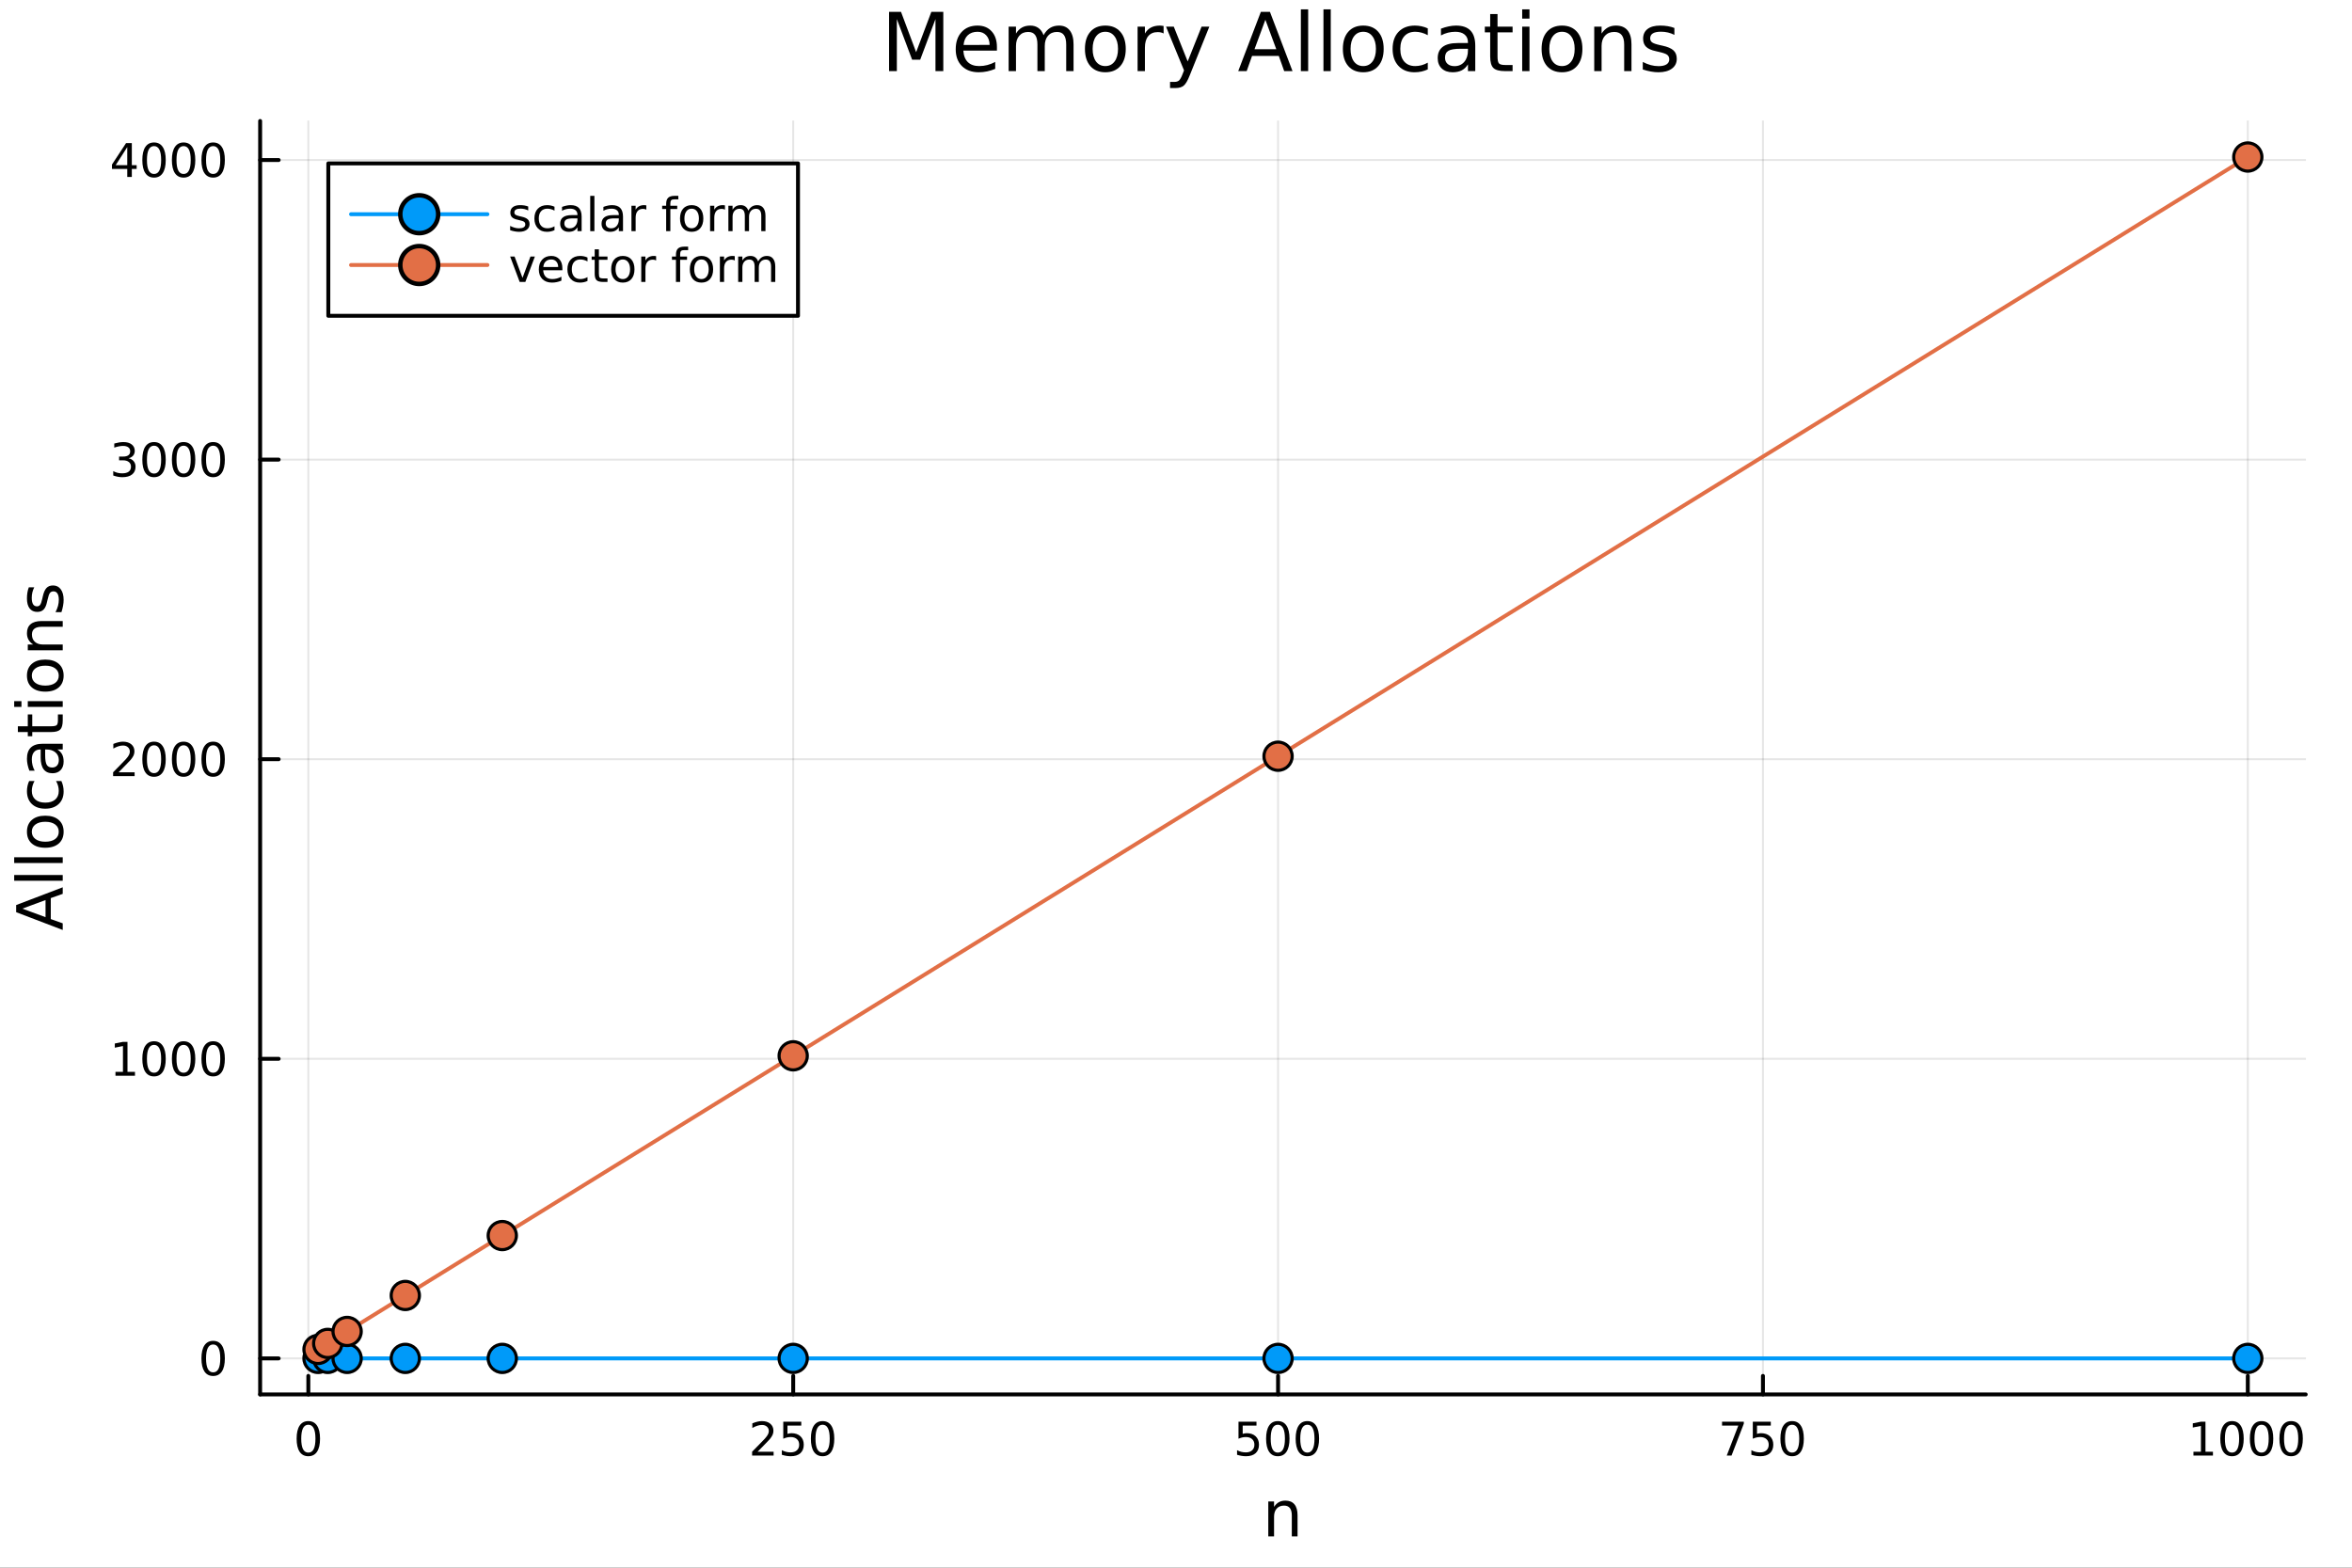 <?xml version="1.0" encoding="utf-8"?>
<svg xmlns="http://www.w3.org/2000/svg" xmlns:xlink="http://www.w3.org/1999/xlink" width="600" height="400" viewBox="0 0 2400 1600">
<rect x="0" y="0" width="2400" height="1600" fill="#333333" stroke="none"/>
<defs>
  <clipPath id="clip900">
    <rect x="0" y="0" width="2400" height="1600"/>
  </clipPath>
</defs>
<path clip-path="url(#clip900)" d="M0 1600 L2400 1600 L2400 0 L0 0  Z" fill="#ffffff" fill-rule="evenodd" fill-opacity="1"/>
<defs>
  <clipPath id="clip901">
    <rect x="480" y="0" width="1681" height="1600"/>
  </clipPath>
</defs>
<path clip-path="url(#clip900)" d="M265.445 1423.18 L2352.76 1423.18 L2352.76 123.472 L265.445 123.472  Z" fill="#ffffff" fill-rule="evenodd" fill-opacity="1"/>
<defs>
  <clipPath id="clip902">
    <rect x="265" y="123" width="2088" height="1301"/>
  </clipPath>
</defs>
<polyline clip-path="url(#clip902)" style="stroke:#000000; stroke-linecap:round; stroke-linejoin:round; stroke-width:2; stroke-opacity:0.1; fill:none" points="314.624,1423.18 314.624,123.472 "/>
<polyline clip-path="url(#clip902)" style="stroke:#000000; stroke-linecap:round; stroke-linejoin:round; stroke-width:2; stroke-opacity:0.1; fill:none" points="809.388,1423.18 809.388,123.472 "/>
<polyline clip-path="url(#clip902)" style="stroke:#000000; stroke-linecap:round; stroke-linejoin:round; stroke-width:2; stroke-opacity:0.1; fill:none" points="1304.15,1423.18 1304.15,123.472 "/>
<polyline clip-path="url(#clip902)" style="stroke:#000000; stroke-linecap:round; stroke-linejoin:round; stroke-width:2; stroke-opacity:0.1; fill:none" points="1798.92,1423.18 1798.92,123.472 "/>
<polyline clip-path="url(#clip902)" style="stroke:#000000; stroke-linecap:round; stroke-linejoin:round; stroke-width:2; stroke-opacity:0.1; fill:none" points="2293.68,1423.18 2293.68,123.472 "/>
<polyline clip-path="url(#clip900)" style="stroke:#000000; stroke-linecap:round; stroke-linejoin:round; stroke-width:4; stroke-opacity:1; fill:none" points="265.445,1423.18 2352.76,1423.18 "/>
<polyline clip-path="url(#clip900)" style="stroke:#000000; stroke-linecap:round; stroke-linejoin:round; stroke-width:4; stroke-opacity:1; fill:none" points="314.624,1423.18 314.624,1404.28 "/>
<polyline clip-path="url(#clip900)" style="stroke:#000000; stroke-linecap:round; stroke-linejoin:round; stroke-width:4; stroke-opacity:1; fill:none" points="809.388,1423.18 809.388,1404.28 "/>
<polyline clip-path="url(#clip900)" style="stroke:#000000; stroke-linecap:round; stroke-linejoin:round; stroke-width:4; stroke-opacity:1; fill:none" points="1304.15,1423.18 1304.15,1404.28 "/>
<polyline clip-path="url(#clip900)" style="stroke:#000000; stroke-linecap:round; stroke-linejoin:round; stroke-width:4; stroke-opacity:1; fill:none" points="1798.92,1423.18 1798.92,1404.28 "/>
<polyline clip-path="url(#clip900)" style="stroke:#000000; stroke-linecap:round; stroke-linejoin:round; stroke-width:4; stroke-opacity:1; fill:none" points="2293.68,1423.18 2293.68,1404.28 "/>
<path clip-path="url(#clip900)" d="M314.624 1454.1 Q311.013 1454.1 309.185 1457.66 Q307.379 1461.2 307.379 1468.33 Q307.379 1475.44 309.185 1479.01 Q311.013 1482.55 314.624 1482.55 Q318.259 1482.55 320.064 1479.01 Q321.893 1475.44 321.893 1468.33 Q321.893 1461.2 320.064 1457.66 Q318.259 1454.1 314.624 1454.1 M314.624 1450.39 Q320.434 1450.39 323.49 1455 Q326.569 1459.58 326.569 1468.33 Q326.569 1477.06 323.49 1481.67 Q320.434 1486.25 314.624 1486.25 Q308.814 1486.25 305.735 1481.67 Q302.68 1477.06 302.68 1468.33 Q302.68 1459.58 305.735 1455 Q308.814 1450.39 314.624 1450.39 Z" fill="#000000" fill-rule="nonzero" fill-opacity="1" /><path clip-path="url(#clip900)" d="M773.081 1481.64 L789.4 1481.64 L789.4 1485.58 L767.456 1485.58 L767.456 1481.64 Q770.118 1478.89 774.701 1474.26 Q779.308 1469.61 780.488 1468.27 Q782.734 1465.74 783.613 1464.01 Q784.516 1462.25 784.516 1460.56 Q784.516 1457.8 782.571 1456.07 Q780.65 1454.33 777.548 1454.33 Q775.349 1454.33 772.896 1455.09 Q770.465 1455.86 767.687 1457.41 L767.687 1452.69 Q770.511 1451.55 772.965 1450.97 Q775.419 1450.39 777.456 1450.39 Q782.826 1450.39 786.021 1453.08 Q789.215 1455.77 789.215 1460.26 Q789.215 1462.39 788.405 1464.31 Q787.618 1466.2 785.511 1468.8 Q784.933 1469.47 781.831 1472.69 Q778.729 1475.88 773.081 1481.64 Z" fill="#000000" fill-rule="nonzero" fill-opacity="1" /><path clip-path="url(#clip900)" d="M799.261 1451.02 L817.618 1451.02 L817.618 1454.96 L803.544 1454.96 L803.544 1463.43 Q804.562 1463.08 805.581 1462.92 Q806.599 1462.73 807.618 1462.73 Q813.405 1462.73 816.784 1465.9 Q820.164 1469.08 820.164 1474.49 Q820.164 1480.07 816.692 1483.17 Q813.219 1486.25 806.9 1486.25 Q804.724 1486.25 802.456 1485.88 Q800.21 1485.51 797.803 1484.77 L797.803 1480.07 Q799.886 1481.2 802.108 1481.76 Q804.331 1482.32 806.807 1482.32 Q810.812 1482.32 813.15 1480.21 Q815.488 1478.1 815.488 1474.49 Q815.488 1470.88 813.15 1468.77 Q810.812 1466.67 806.807 1466.67 Q804.932 1466.67 803.057 1467.08 Q801.206 1467.5 799.261 1468.38 L799.261 1451.02 Z" fill="#000000" fill-rule="nonzero" fill-opacity="1" /><path clip-path="url(#clip900)" d="M839.377 1454.1 Q835.766 1454.1 833.937 1457.66 Q832.131 1461.2 832.131 1468.33 Q832.131 1475.44 833.937 1479.01 Q835.766 1482.55 839.377 1482.55 Q843.011 1482.55 844.817 1479.01 Q846.645 1475.44 846.645 1468.33 Q846.645 1461.2 844.817 1457.66 Q843.011 1454.1 839.377 1454.1 M839.377 1450.39 Q845.187 1450.39 848.242 1455 Q851.321 1459.58 851.321 1468.33 Q851.321 1477.06 848.242 1481.67 Q845.187 1486.25 839.377 1486.25 Q833.567 1486.25 830.488 1481.67 Q827.432 1477.06 827.432 1468.33 Q827.432 1459.58 830.488 1455 Q833.567 1450.39 839.377 1450.39 Z" fill="#000000" fill-rule="nonzero" fill-opacity="1" /><path clip-path="url(#clip900)" d="M1263.77 1451.02 L1282.13 1451.02 L1282.13 1454.96 L1268.05 1454.96 L1268.05 1463.43 Q1269.07 1463.08 1270.09 1462.92 Q1271.11 1462.73 1272.13 1462.73 Q1277.91 1462.73 1281.29 1465.9 Q1284.67 1469.08 1284.67 1474.49 Q1284.67 1480.07 1281.2 1483.17 Q1277.73 1486.25 1271.41 1486.25 Q1269.23 1486.25 1266.97 1485.88 Q1264.72 1485.51 1262.31 1484.77 L1262.31 1480.07 Q1264.4 1481.2 1266.62 1481.76 Q1268.84 1482.32 1271.32 1482.32 Q1275.32 1482.32 1277.66 1480.21 Q1280 1478.1 1280 1474.49 Q1280 1470.88 1277.66 1468.77 Q1275.32 1466.67 1271.32 1466.67 Q1269.44 1466.67 1267.57 1467.08 Q1265.72 1467.5 1263.77 1468.38 L1263.77 1451.02 Z" fill="#000000" fill-rule="nonzero" fill-opacity="1" /><path clip-path="url(#clip900)" d="M1303.89 1454.1 Q1300.28 1454.1 1298.45 1457.66 Q1296.64 1461.2 1296.64 1468.33 Q1296.64 1475.44 1298.45 1479.01 Q1300.28 1482.55 1303.89 1482.55 Q1307.52 1482.55 1309.33 1479.01 Q1311.15 1475.44 1311.15 1468.33 Q1311.15 1461.2 1309.33 1457.66 Q1307.52 1454.1 1303.89 1454.1 M1303.89 1450.39 Q1309.7 1450.39 1312.75 1455 Q1315.83 1459.58 1315.83 1468.33 Q1315.83 1477.06 1312.75 1481.67 Q1309.7 1486.25 1303.89 1486.25 Q1298.08 1486.25 1295 1481.67 Q1291.94 1477.06 1291.94 1468.33 Q1291.94 1459.58 1295 1455 Q1298.08 1450.39 1303.89 1450.39 Z" fill="#000000" fill-rule="nonzero" fill-opacity="1" /><path clip-path="url(#clip900)" d="M1334.05 1454.1 Q1330.44 1454.1 1328.61 1457.66 Q1326.8 1461.2 1326.8 1468.33 Q1326.8 1475.44 1328.61 1479.01 Q1330.44 1482.55 1334.05 1482.55 Q1337.68 1482.55 1339.49 1479.01 Q1341.32 1475.44 1341.32 1468.33 Q1341.32 1461.2 1339.49 1457.66 Q1337.68 1454.1 1334.05 1454.1 M1334.05 1450.39 Q1339.86 1450.39 1342.91 1455 Q1345.99 1459.58 1345.99 1468.33 Q1345.99 1477.06 1342.91 1481.67 Q1339.86 1486.25 1334.05 1486.25 Q1328.24 1486.25 1325.16 1481.67 Q1322.1 1477.06 1322.1 1468.33 Q1322.1 1459.58 1325.16 1455 Q1328.24 1450.39 1334.05 1450.39 Z" fill="#000000" fill-rule="nonzero" fill-opacity="1" /><path clip-path="url(#clip900)" d="M1757.19 1451.02 L1779.41 1451.02 L1779.41 1453.01 L1766.87 1485.58 L1761.98 1485.58 L1773.79 1454.96 L1757.19 1454.96 L1757.19 1451.02 Z" fill="#000000" fill-rule="nonzero" fill-opacity="1" /><path clip-path="url(#clip900)" d="M1788.58 1451.02 L1806.94 1451.02 L1806.94 1454.96 L1792.86 1454.96 L1792.86 1463.43 Q1793.88 1463.08 1794.9 1462.92 Q1795.92 1462.73 1796.94 1462.73 Q1802.72 1462.73 1806.1 1465.9 Q1809.48 1469.08 1809.48 1474.49 Q1809.48 1480.07 1806.01 1483.17 Q1802.54 1486.25 1796.22 1486.25 Q1794.04 1486.25 1791.78 1485.88 Q1789.53 1485.51 1787.12 1484.77 L1787.12 1480.07 Q1789.21 1481.2 1791.43 1481.76 Q1793.65 1482.32 1796.13 1482.32 Q1800.13 1482.32 1802.47 1480.21 Q1804.81 1478.1 1804.81 1474.49 Q1804.81 1470.88 1802.47 1468.77 Q1800.13 1466.67 1796.13 1466.67 Q1794.25 1466.67 1792.38 1467.08 Q1790.53 1467.5 1788.58 1468.38 L1788.58 1451.02 Z" fill="#000000" fill-rule="nonzero" fill-opacity="1" /><path clip-path="url(#clip900)" d="M1828.7 1454.1 Q1825.09 1454.1 1823.26 1457.66 Q1821.45 1461.2 1821.45 1468.33 Q1821.45 1475.44 1823.26 1479.01 Q1825.09 1482.55 1828.7 1482.55 Q1832.33 1482.55 1834.14 1479.01 Q1835.97 1475.44 1835.97 1468.33 Q1835.97 1461.2 1834.14 1457.66 Q1832.33 1454.1 1828.7 1454.1 M1828.7 1450.39 Q1834.51 1450.39 1837.56 1455 Q1840.64 1459.58 1840.64 1468.33 Q1840.64 1477.06 1837.56 1481.67 Q1834.51 1486.25 1828.7 1486.25 Q1822.89 1486.25 1819.81 1481.67 Q1816.75 1477.06 1816.75 1468.33 Q1816.75 1459.58 1819.81 1455 Q1822.89 1450.39 1828.7 1450.39 Z" fill="#000000" fill-rule="nonzero" fill-opacity="1" /><path clip-path="url(#clip900)" d="M2238.21 1481.64 L2245.85 1481.64 L2245.85 1455.28 L2237.54 1456.95 L2237.54 1452.69 L2245.8 1451.02 L2250.48 1451.02 L2250.48 1481.64 L2258.11 1481.64 L2258.11 1485.58 L2238.21 1485.58 L2238.21 1481.64 Z" fill="#000000" fill-rule="nonzero" fill-opacity="1" /><path clip-path="url(#clip900)" d="M2277.56 1454.1 Q2273.95 1454.1 2272.12 1457.66 Q2270.31 1461.2 2270.31 1468.33 Q2270.31 1475.44 2272.12 1479.01 Q2273.95 1482.55 2277.56 1482.55 Q2281.19 1482.55 2283 1479.01 Q2284.83 1475.44 2284.83 1468.33 Q2284.83 1461.2 2283 1457.66 Q2281.19 1454.1 2277.56 1454.1 M2277.56 1450.39 Q2283.37 1450.39 2286.42 1455 Q2289.5 1459.58 2289.5 1468.33 Q2289.5 1477.06 2286.42 1481.67 Q2283.37 1486.25 2277.56 1486.25 Q2271.75 1486.25 2268.67 1481.67 Q2265.61 1477.06 2265.61 1468.33 Q2265.61 1459.58 2268.67 1455 Q2271.75 1450.39 2277.56 1450.39 Z" fill="#000000" fill-rule="nonzero" fill-opacity="1" /><path clip-path="url(#clip900)" d="M2307.72 1454.1 Q2304.11 1454.1 2302.28 1457.66 Q2300.48 1461.2 2300.48 1468.33 Q2300.48 1475.44 2302.28 1479.01 Q2304.11 1482.55 2307.72 1482.55 Q2311.35 1482.55 2313.16 1479.01 Q2314.99 1475.44 2314.99 1468.33 Q2314.99 1461.2 2313.16 1457.66 Q2311.35 1454.1 2307.72 1454.1 M2307.72 1450.39 Q2313.53 1450.39 2316.59 1455 Q2319.66 1459.58 2319.66 1468.33 Q2319.66 1477.06 2316.59 1481.67 Q2313.53 1486.25 2307.72 1486.25 Q2301.91 1486.25 2298.83 1481.67 Q2295.78 1477.06 2295.78 1468.33 Q2295.78 1459.58 2298.83 1455 Q2301.91 1450.39 2307.72 1450.39 Z" fill="#000000" fill-rule="nonzero" fill-opacity="1" /><path clip-path="url(#clip900)" d="M2337.88 1454.1 Q2334.27 1454.1 2332.44 1457.66 Q2330.64 1461.2 2330.64 1468.33 Q2330.64 1475.44 2332.44 1479.01 Q2334.27 1482.55 2337.88 1482.55 Q2341.52 1482.55 2343.32 1479.01 Q2345.15 1475.44 2345.15 1468.33 Q2345.15 1461.2 2343.32 1457.66 Q2341.52 1454.1 2337.88 1454.1 M2337.88 1450.39 Q2343.69 1450.39 2346.75 1455 Q2349.83 1459.58 2349.83 1468.33 Q2349.83 1477.06 2346.75 1481.67 Q2343.69 1486.25 2337.88 1486.25 Q2332.07 1486.25 2328.99 1481.67 Q2325.94 1477.06 2325.94 1468.33 Q2325.94 1459.58 2328.99 1455 Q2332.07 1450.39 2337.88 1450.39 Z" fill="#000000" fill-rule="nonzero" fill-opacity="1" /><path clip-path="url(#clip900)" d="M1324.03 1546.53 L1324.03 1568.04 L1318.17 1568.04 L1318.17 1546.72 Q1318.17 1541.66 1316.2 1539.14 Q1314.22 1536.63 1310.28 1536.63 Q1305.54 1536.63 1302.8 1539.65 Q1300.06 1542.68 1300.06 1547.9 L1300.06 1568.04 L1294.17 1568.04 L1294.17 1532.4 L1300.06 1532.4 L1300.06 1537.93 Q1302.16 1534.72 1304.99 1533.13 Q1307.86 1531.54 1311.58 1531.54 Q1317.73 1531.54 1320.88 1535.36 Q1324.03 1539.14 1324.03 1546.53 Z" fill="#000000" fill-rule="nonzero" fill-opacity="1" /><polyline clip-path="url(#clip902)" style="stroke:#000000; stroke-linecap:round; stroke-linejoin:round; stroke-width:2; stroke-opacity:0.1; fill:none" points="265.445,1386.4 2352.76,1386.4 "/>
<polyline clip-path="url(#clip902)" style="stroke:#000000; stroke-linecap:round; stroke-linejoin:round; stroke-width:2; stroke-opacity:0.1; fill:none" points="265.445,1080.63 2352.76,1080.63 "/>
<polyline clip-path="url(#clip902)" style="stroke:#000000; stroke-linecap:round; stroke-linejoin:round; stroke-width:2; stroke-opacity:0.1; fill:none" points="265.445,774.855 2352.76,774.855 "/>
<polyline clip-path="url(#clip902)" style="stroke:#000000; stroke-linecap:round; stroke-linejoin:round; stroke-width:2; stroke-opacity:0.1; fill:none" points="265.445,469.084 2352.76,469.084 "/>
<polyline clip-path="url(#clip902)" style="stroke:#000000; stroke-linecap:round; stroke-linejoin:round; stroke-width:2; stroke-opacity:0.1; fill:none" points="265.445,163.314 2352.76,163.314 "/>
<polyline clip-path="url(#clip900)" style="stroke:#000000; stroke-linecap:round; stroke-linejoin:round; stroke-width:4; stroke-opacity:1; fill:none" points="265.445,1423.18 265.445,123.472 "/>
<polyline clip-path="url(#clip900)" style="stroke:#000000; stroke-linecap:round; stroke-linejoin:round; stroke-width:4; stroke-opacity:1; fill:none" points="265.445,1386.4 284.342,1386.4 "/>
<polyline clip-path="url(#clip900)" style="stroke:#000000; stroke-linecap:round; stroke-linejoin:round; stroke-width:4; stroke-opacity:1; fill:none" points="265.445,1080.63 284.342,1080.63 "/>
<polyline clip-path="url(#clip900)" style="stroke:#000000; stroke-linecap:round; stroke-linejoin:round; stroke-width:4; stroke-opacity:1; fill:none" points="265.445,774.855 284.342,774.855 "/>
<polyline clip-path="url(#clip900)" style="stroke:#000000; stroke-linecap:round; stroke-linejoin:round; stroke-width:4; stroke-opacity:1; fill:none" points="265.445,469.084 284.342,469.084 "/>
<polyline clip-path="url(#clip900)" style="stroke:#000000; stroke-linecap:round; stroke-linejoin:round; stroke-width:4; stroke-opacity:1; fill:none" points="265.445,163.314 284.342,163.314 "/>
<path clip-path="url(#clip900)" d="M217.5 1372.19 Q213.889 1372.19 212.061 1375.76 Q210.255 1379.3 210.255 1386.43 Q210.255 1393.54 212.061 1397.1 Q213.889 1400.64 217.5 1400.64 Q221.135 1400.64 222.94 1397.1 Q224.769 1393.54 224.769 1386.43 Q224.769 1379.3 222.94 1375.76 Q221.135 1372.19 217.5 1372.19 M217.5 1368.49 Q223.31 1368.49 226.366 1373.1 Q229.445 1377.68 229.445 1386.43 Q229.445 1395.16 226.366 1399.76 Q223.31 1404.35 217.5 1404.35 Q211.69 1404.35 208.612 1399.76 Q205.556 1395.16 205.556 1386.43 Q205.556 1377.68 208.612 1373.1 Q211.69 1368.49 217.5 1368.49 Z" fill="#000000" fill-rule="nonzero" fill-opacity="1" /><path clip-path="url(#clip900)" d="M117.825 1093.97 L125.464 1093.97 L125.464 1067.6 L117.154 1069.27 L117.154 1065.01 L125.418 1063.35 L130.093 1063.35 L130.093 1093.97 L137.732 1093.97 L137.732 1097.91 L117.825 1097.91 L117.825 1093.97 Z" fill="#000000" fill-rule="nonzero" fill-opacity="1" /><path clip-path="url(#clip900)" d="M157.177 1066.42 Q153.566 1066.42 151.737 1069.99 Q149.931 1073.53 149.931 1080.66 Q149.931 1087.77 151.737 1091.33 Q153.566 1094.87 157.177 1094.87 Q160.811 1094.87 162.616 1091.33 Q164.445 1087.77 164.445 1080.66 Q164.445 1073.53 162.616 1069.99 Q160.811 1066.42 157.177 1066.42 M157.177 1062.72 Q162.987 1062.72 166.042 1067.33 Q169.121 1071.91 169.121 1080.66 Q169.121 1089.39 166.042 1093.99 Q162.987 1098.58 157.177 1098.58 Q151.366 1098.58 148.288 1093.99 Q145.232 1089.39 145.232 1080.66 Q145.232 1071.91 148.288 1067.33 Q151.366 1062.72 157.177 1062.72 Z" fill="#000000" fill-rule="nonzero" fill-opacity="1" /><path clip-path="url(#clip900)" d="M187.338 1066.42 Q183.727 1066.42 181.899 1069.99 Q180.093 1073.53 180.093 1080.66 Q180.093 1087.77 181.899 1091.33 Q183.727 1094.87 187.338 1094.87 Q190.973 1094.87 192.778 1091.33 Q194.607 1087.77 194.607 1080.66 Q194.607 1073.53 192.778 1069.99 Q190.973 1066.42 187.338 1066.42 M187.338 1062.72 Q193.149 1062.72 196.204 1067.33 Q199.283 1071.91 199.283 1080.66 Q199.283 1089.39 196.204 1093.99 Q193.149 1098.58 187.338 1098.58 Q181.528 1098.58 178.45 1093.99 Q175.394 1089.39 175.394 1080.66 Q175.394 1071.91 178.45 1067.33 Q181.528 1062.72 187.338 1062.72 Z" fill="#000000" fill-rule="nonzero" fill-opacity="1" /><path clip-path="url(#clip900)" d="M217.5 1066.42 Q213.889 1066.42 212.061 1069.99 Q210.255 1073.53 210.255 1080.66 Q210.255 1087.77 212.061 1091.33 Q213.889 1094.87 217.5 1094.87 Q221.135 1094.87 222.94 1091.33 Q224.769 1087.77 224.769 1080.66 Q224.769 1073.53 222.94 1069.99 Q221.135 1066.42 217.5 1066.42 M217.5 1062.72 Q223.31 1062.72 226.366 1067.33 Q229.445 1071.91 229.445 1080.66 Q229.445 1089.39 226.366 1093.99 Q223.31 1098.58 217.5 1098.58 Q211.69 1098.58 208.612 1093.99 Q205.556 1089.39 205.556 1080.66 Q205.556 1071.91 208.612 1067.33 Q211.69 1062.72 217.5 1062.72 Z" fill="#000000" fill-rule="nonzero" fill-opacity="1" /><path clip-path="url(#clip900)" d="M121.043 788.2 L137.362 788.2 L137.362 792.135 L115.418 792.135 L115.418 788.2 Q118.08 785.445 122.663 780.815 Q127.269 776.163 128.45 774.82 Q130.695 772.297 131.575 770.561 Q132.478 768.802 132.478 767.112 Q132.478 764.357 130.533 762.621 Q128.612 760.885 125.51 760.885 Q123.311 760.885 120.857 761.649 Q118.427 762.413 115.649 763.964 L115.649 759.241 Q118.473 758.107 120.927 757.529 Q123.38 756.95 125.418 756.95 Q130.788 756.95 133.982 759.635 Q137.177 762.32 137.177 766.811 Q137.177 768.941 136.367 770.862 Q135.579 772.76 133.473 775.353 Q132.894 776.024 129.792 779.241 Q126.691 782.436 121.043 788.2 Z" fill="#000000" fill-rule="nonzero" fill-opacity="1" /><path clip-path="url(#clip900)" d="M157.177 760.654 Q153.566 760.654 151.737 764.218 Q149.931 767.76 149.931 774.89 Q149.931 781.996 151.737 785.561 Q153.566 789.102 157.177 789.102 Q160.811 789.102 162.616 785.561 Q164.445 781.996 164.445 774.89 Q164.445 767.76 162.616 764.218 Q160.811 760.654 157.177 760.654 M157.177 756.95 Q162.987 756.95 166.042 761.556 Q169.121 766.14 169.121 774.89 Q169.121 783.616 166.042 788.223 Q162.987 792.806 157.177 792.806 Q151.366 792.806 148.288 788.223 Q145.232 783.616 145.232 774.89 Q145.232 766.14 148.288 761.556 Q151.366 756.95 157.177 756.95 Z" fill="#000000" fill-rule="nonzero" fill-opacity="1" /><path clip-path="url(#clip900)" d="M187.338 760.654 Q183.727 760.654 181.899 764.218 Q180.093 767.76 180.093 774.89 Q180.093 781.996 181.899 785.561 Q183.727 789.102 187.338 789.102 Q190.973 789.102 192.778 785.561 Q194.607 781.996 194.607 774.89 Q194.607 767.76 192.778 764.218 Q190.973 760.654 187.338 760.654 M187.338 756.95 Q193.149 756.95 196.204 761.556 Q199.283 766.14 199.283 774.89 Q199.283 783.616 196.204 788.223 Q193.149 792.806 187.338 792.806 Q181.528 792.806 178.45 788.223 Q175.394 783.616 175.394 774.89 Q175.394 766.14 178.45 761.556 Q181.528 756.95 187.338 756.95 Z" fill="#000000" fill-rule="nonzero" fill-opacity="1" /><path clip-path="url(#clip900)" d="M217.5 760.654 Q213.889 760.654 212.061 764.218 Q210.255 767.76 210.255 774.89 Q210.255 781.996 212.061 785.561 Q213.889 789.102 217.5 789.102 Q221.135 789.102 222.94 785.561 Q224.769 781.996 224.769 774.89 Q224.769 767.76 222.94 764.218 Q221.135 760.654 217.5 760.654 M217.5 756.95 Q223.31 756.95 226.366 761.556 Q229.445 766.14 229.445 774.89 Q229.445 783.616 226.366 788.223 Q223.31 792.806 217.5 792.806 Q211.69 792.806 208.612 788.223 Q205.556 783.616 205.556 774.89 Q205.556 766.14 208.612 761.556 Q211.69 756.95 217.5 756.95 Z" fill="#000000" fill-rule="nonzero" fill-opacity="1" /><path clip-path="url(#clip900)" d="M131.181 467.73 Q134.538 468.448 136.413 470.716 Q138.311 472.985 138.311 476.318 Q138.311 481.434 134.792 484.235 Q131.274 487.036 124.793 487.036 Q122.617 487.036 120.302 486.596 Q118.01 486.179 115.556 485.323 L115.556 480.809 Q117.501 481.943 119.816 482.522 Q122.13 483.101 124.654 483.101 Q129.052 483.101 131.343 481.364 Q133.658 479.628 133.658 476.318 Q133.658 473.263 131.505 471.55 Q129.376 469.814 125.556 469.814 L121.529 469.814 L121.529 465.971 L125.742 465.971 Q129.191 465.971 131.019 464.605 Q132.848 463.216 132.848 460.624 Q132.848 457.962 130.95 456.55 Q129.075 455.115 125.556 455.115 Q123.635 455.115 121.436 455.531 Q119.237 455.948 116.598 456.828 L116.598 452.661 Q119.26 451.92 121.575 451.55 Q123.913 451.179 125.973 451.179 Q131.297 451.179 134.399 453.61 Q137.501 456.017 137.501 460.138 Q137.501 463.008 135.857 464.999 Q134.214 466.966 131.181 467.73 Z" fill="#000000" fill-rule="nonzero" fill-opacity="1" /><path clip-path="url(#clip900)" d="M157.177 454.883 Q153.566 454.883 151.737 458.448 Q149.931 461.99 149.931 469.119 Q149.931 476.226 151.737 479.79 Q153.566 483.332 157.177 483.332 Q160.811 483.332 162.616 479.79 Q164.445 476.226 164.445 469.119 Q164.445 461.99 162.616 458.448 Q160.811 454.883 157.177 454.883 M157.177 451.179 Q162.987 451.179 166.042 455.786 Q169.121 460.369 169.121 469.119 Q169.121 477.846 166.042 482.452 Q162.987 487.036 157.177 487.036 Q151.366 487.036 148.288 482.452 Q145.232 477.846 145.232 469.119 Q145.232 460.369 148.288 455.786 Q151.366 451.179 157.177 451.179 Z" fill="#000000" fill-rule="nonzero" fill-opacity="1" /><path clip-path="url(#clip900)" d="M187.338 454.883 Q183.727 454.883 181.899 458.448 Q180.093 461.99 180.093 469.119 Q180.093 476.226 181.899 479.79 Q183.727 483.332 187.338 483.332 Q190.973 483.332 192.778 479.79 Q194.607 476.226 194.607 469.119 Q194.607 461.99 192.778 458.448 Q190.973 454.883 187.338 454.883 M187.338 451.179 Q193.149 451.179 196.204 455.786 Q199.283 460.369 199.283 469.119 Q199.283 477.846 196.204 482.452 Q193.149 487.036 187.338 487.036 Q181.528 487.036 178.45 482.452 Q175.394 477.846 175.394 469.119 Q175.394 460.369 178.45 455.786 Q181.528 451.179 187.338 451.179 Z" fill="#000000" fill-rule="nonzero" fill-opacity="1" /><path clip-path="url(#clip900)" d="M217.5 454.883 Q213.889 454.883 212.061 458.448 Q210.255 461.99 210.255 469.119 Q210.255 476.226 212.061 479.79 Q213.889 483.332 217.5 483.332 Q221.135 483.332 222.94 479.79 Q224.769 476.226 224.769 469.119 Q224.769 461.99 222.94 458.448 Q221.135 454.883 217.5 454.883 M217.5 451.179 Q223.31 451.179 226.366 455.786 Q229.445 460.369 229.445 469.119 Q229.445 477.846 226.366 482.452 Q223.31 487.036 217.5 487.036 Q211.69 487.036 208.612 482.452 Q205.556 477.846 205.556 469.119 Q205.556 460.369 208.612 455.786 Q211.69 451.179 217.5 451.179 Z" fill="#000000" fill-rule="nonzero" fill-opacity="1" /><path clip-path="url(#clip900)" d="M129.862 150.108 L118.056 168.557 L129.862 168.557 L129.862 150.108 M128.635 146.034 L134.515 146.034 L134.515 168.557 L139.445 168.557 L139.445 172.446 L134.515 172.446 L134.515 180.594 L129.862 180.594 L129.862 172.446 L114.26 172.446 L114.26 167.932 L128.635 146.034 Z" fill="#000000" fill-rule="nonzero" fill-opacity="1" /><path clip-path="url(#clip900)" d="M157.177 149.113 Q153.566 149.113 151.737 152.677 Q149.931 156.219 149.931 163.349 Q149.931 170.455 151.737 174.02 Q153.566 177.562 157.177 177.562 Q160.811 177.562 162.616 174.02 Q164.445 170.455 164.445 163.349 Q164.445 156.219 162.616 152.677 Q160.811 149.113 157.177 149.113 M157.177 145.409 Q162.987 145.409 166.042 150.015 Q169.121 154.599 169.121 163.349 Q169.121 172.076 166.042 176.682 Q162.987 181.265 157.177 181.265 Q151.366 181.265 148.288 176.682 Q145.232 172.076 145.232 163.349 Q145.232 154.599 148.288 150.015 Q151.366 145.409 157.177 145.409 Z" fill="#000000" fill-rule="nonzero" fill-opacity="1" /><path clip-path="url(#clip900)" d="M187.338 149.113 Q183.727 149.113 181.899 152.677 Q180.093 156.219 180.093 163.349 Q180.093 170.455 181.899 174.02 Q183.727 177.562 187.338 177.562 Q190.973 177.562 192.778 174.02 Q194.607 170.455 194.607 163.349 Q194.607 156.219 192.778 152.677 Q190.973 149.113 187.338 149.113 M187.338 145.409 Q193.149 145.409 196.204 150.015 Q199.283 154.599 199.283 163.349 Q199.283 172.076 196.204 176.682 Q193.149 181.265 187.338 181.265 Q181.528 181.265 178.45 176.682 Q175.394 172.076 175.394 163.349 Q175.394 154.599 178.45 150.015 Q181.528 145.409 187.338 145.409 Z" fill="#000000" fill-rule="nonzero" fill-opacity="1" /><path clip-path="url(#clip900)" d="M217.5 149.113 Q213.889 149.113 212.061 152.677 Q210.255 156.219 210.255 163.349 Q210.255 170.455 212.061 174.02 Q213.889 177.562 217.5 177.562 Q221.135 177.562 222.94 174.02 Q224.769 170.455 224.769 163.349 Q224.769 156.219 222.94 152.677 Q221.135 149.113 217.5 149.113 M217.5 145.409 Q223.31 145.409 226.366 150.015 Q229.445 154.599 229.445 163.349 Q229.445 172.076 226.366 176.682 Q223.31 181.265 217.5 181.265 Q211.69 181.265 208.612 176.682 Q205.556 172.076 205.556 163.349 Q205.556 154.599 208.612 150.015 Q211.69 145.409 217.5 145.409 Z" fill="#000000" fill-rule="nonzero" fill-opacity="1" /><path clip-path="url(#clip900)" d="M22.818 927.36 L46.467 936.081 L46.467 918.607 L22.818 927.36 M16.484 930.989 L16.484 923.7 L64.004 905.589 L64.004 912.273 L51.814 916.602 L51.814 938.023 L64.004 942.351 L64.004 949.131 L16.484 930.989 Z" fill="#000000" fill-rule="nonzero" fill-opacity="1" /><path clip-path="url(#clip900)" d="M14.479 898.905 L14.479 893.049 L64.004 893.049 L64.004 898.905 L14.479 898.905 Z" fill="#000000" fill-rule="nonzero" fill-opacity="1" /><path clip-path="url(#clip900)" d="M14.479 880.795 L14.479 874.939 L64.004 874.939 L64.004 880.795 L14.479 880.795 Z" fill="#000000" fill-rule="nonzero" fill-opacity="1" /><path clip-path="url(#clip900)" d="M32.462 848.871 Q32.462 853.582 36.154 856.319 Q39.815 859.056 46.212 859.056 Q52.609 859.056 56.302 856.351 Q59.962 853.613 59.962 848.871 Q59.962 844.192 56.27 841.455 Q52.578 838.718 46.212 838.718 Q39.878 838.718 36.186 841.455 Q32.462 844.192 32.462 848.871 M27.497 848.871 Q27.497 841.232 32.462 836.872 Q37.427 832.511 46.212 832.511 Q54.965 832.511 59.962 836.872 Q64.927 841.232 64.927 848.871 Q64.927 856.542 59.962 860.902 Q54.965 865.231 46.212 865.231 Q37.427 865.231 32.462 860.902 Q27.497 856.542 27.497 848.871 Z" fill="#000000" fill-rule="nonzero" fill-opacity="1" /><path clip-path="url(#clip900)" d="M29.725 797.15 L35.199 797.15 Q33.831 799.632 33.162 802.147 Q32.462 804.629 32.462 807.176 Q32.462 812.873 36.09 816.024 Q39.687 819.175 46.212 819.175 Q52.737 819.175 56.365 816.024 Q59.962 812.873 59.962 807.176 Q59.962 804.629 59.294 802.147 Q58.593 799.632 57.225 797.15 L62.636 797.15 Q63.781 799.6 64.354 802.242 Q64.927 804.852 64.927 807.812 Q64.927 815.865 59.866 820.607 Q54.806 825.35 46.212 825.35 Q37.491 825.35 32.494 820.575 Q27.497 815.769 27.497 807.43 Q27.497 804.725 28.07 802.147 Q28.611 799.569 29.725 797.15 Z" fill="#000000" fill-rule="nonzero" fill-opacity="1" /><path clip-path="url(#clip900)" d="M46.085 770.764 Q46.085 777.862 47.708 780.599 Q49.331 783.336 53.246 783.336 Q56.365 783.336 58.211 781.299 Q60.026 779.23 60.026 775.697 Q60.026 770.827 56.588 767.899 Q53.119 764.939 47.39 764.939 L46.085 764.939 L46.085 770.764 M43.666 759.083 L64.004 759.083 L64.004 764.939 L58.593 764.939 Q61.84 766.944 63.399 769.936 Q64.927 772.928 64.927 777.257 Q64.927 782.731 61.872 785.978 Q58.784 789.193 53.628 789.193 Q47.612 789.193 44.557 785.182 Q41.501 781.14 41.501 773.151 L41.501 764.939 L40.928 764.939 Q36.886 764.939 34.69 767.613 Q32.462 770.255 32.462 775.061 Q32.462 778.116 33.194 781.013 Q33.926 783.909 35.39 786.583 L29.98 786.583 Q28.738 783.368 28.133 780.344 Q27.497 777.32 27.497 774.456 Q27.497 766.722 31.507 762.902 Q35.518 759.083 43.666 759.083 Z" fill="#000000" fill-rule="nonzero" fill-opacity="1" /><path clip-path="url(#clip900)" d="M18.235 741.227 L28.356 741.227 L28.356 729.164 L32.908 729.164 L32.908 741.227 L52.259 741.227 Q56.62 741.227 57.861 740.049 Q59.103 738.84 59.103 735.179 L59.103 729.164 L64.004 729.164 L64.004 735.179 Q64.004 741.959 61.49 744.537 Q58.943 747.115 52.259 747.115 L32.908 747.115 L32.908 751.412 L28.356 751.412 L28.356 747.115 L18.235 747.115 L18.235 741.227 Z" fill="#000000" fill-rule="nonzero" fill-opacity="1" /><path clip-path="url(#clip900)" d="M28.356 721.461 L28.356 715.605 L64.004 715.605 L64.004 721.461 L28.356 721.461 M14.479 721.461 L14.479 715.605 L21.895 715.605 L21.895 721.461 L14.479 721.461 Z" fill="#000000" fill-rule="nonzero" fill-opacity="1" /><path clip-path="url(#clip900)" d="M32.462 689.537 Q32.462 694.248 36.154 696.985 Q39.815 699.723 46.212 699.723 Q52.609 699.723 56.302 697.017 Q59.962 694.28 59.962 689.537 Q59.962 684.859 56.27 682.121 Q52.578 679.384 46.212 679.384 Q39.878 679.384 36.186 682.121 Q32.462 684.859 32.462 689.537 M27.497 689.537 Q27.497 681.899 32.462 677.538 Q37.427 673.178 46.212 673.178 Q54.965 673.178 59.962 677.538 Q64.927 681.899 64.927 689.537 Q64.927 697.208 59.962 701.569 Q54.965 705.897 46.212 705.897 Q37.427 705.897 32.462 701.569 Q27.497 697.208 27.497 689.537 Z" fill="#000000" fill-rule="nonzero" fill-opacity="1" /><path clip-path="url(#clip900)" d="M42.488 633.837 L64.004 633.837 L64.004 639.694 L42.679 639.694 Q37.618 639.694 35.104 641.667 Q32.589 643.641 32.589 647.587 Q32.589 652.33 35.613 655.067 Q38.637 657.804 43.857 657.804 L64.004 657.804 L64.004 663.693 L28.356 663.693 L28.356 657.804 L33.894 657.804 Q30.68 655.704 29.088 652.871 Q27.497 650.006 27.497 646.282 Q27.497 640.139 31.316 636.988 Q35.104 633.837 42.488 633.837 Z" fill="#000000" fill-rule="nonzero" fill-opacity="1" /><path clip-path="url(#clip900)" d="M29.407 599.431 L34.945 599.431 Q33.672 601.913 33.035 604.587 Q32.398 607.261 32.398 610.125 Q32.398 614.486 33.735 616.682 Q35.072 618.846 37.746 618.846 Q39.783 618.846 40.96 617.287 Q42.106 615.727 43.157 611.016 L43.602 609.011 Q44.939 602.773 47.39 600.163 Q49.809 597.521 54.169 597.521 Q59.134 597.521 62.031 601.468 Q64.927 605.383 64.927 612.258 Q64.927 615.122 64.354 618.241 Q63.813 621.329 62.699 624.766 L56.652 624.766 Q58.339 621.52 59.198 618.369 Q60.026 615.218 60.026 612.13 Q60.026 607.993 58.625 605.765 Q57.193 603.537 54.615 603.537 Q52.228 603.537 50.955 605.16 Q49.681 606.751 48.504 612.194 L48.026 614.231 Q46.88 619.674 44.525 622.093 Q42.138 624.512 38 624.512 Q32.971 624.512 30.234 620.947 Q27.497 617.382 27.497 610.825 Q27.497 607.579 27.974 604.714 Q28.452 601.85 29.407 599.431 Z" fill="#000000" fill-rule="nonzero" fill-opacity="1" /><path clip-path="url(#clip900)" d="M907.21 12.096 L919.403 12.096 L934.837 53.253 L950.352 12.096 L962.545 12.096 L962.545 72.576 L954.565 72.576 L954.565 19.469 L938.969 60.95 L930.746 60.95 L915.15 19.469 L915.15 72.576 L907.21 72.576 L907.21 12.096 Z" fill="#000000" fill-rule="nonzero" fill-opacity="1" /><path clip-path="url(#clip900)" d="M1017.27 48.028 L1017.27 51.673 L983.003 51.673 Q983.489 59.37 987.621 63.421 Q991.793 67.431 999.206 67.431 Q1003.5 67.431 1007.51 66.378 Q1011.56 65.325 1015.53 63.218 L1015.53 70.267 Q1011.52 71.968 1007.31 72.86 Q1003.1 73.751 998.761 73.751 Q987.904 73.751 981.544 67.431 Q975.225 61.112 975.225 50.337 Q975.225 39.197 981.22 32.675 Q987.256 26.112 997.464 26.112 Q1006.62 26.112 1011.93 32.026 Q1017.27 37.9 1017.27 48.028 M1009.82 45.84 Q1009.74 39.723 1006.38 36.077 Q1003.05 32.431 997.545 32.431 Q991.307 32.431 987.54 35.956 Q983.813 39.48 983.246 45.88 L1009.82 45.84 Z" fill="#000000" fill-rule="nonzero" fill-opacity="1" /><path clip-path="url(#clip900)" d="M1064.83 35.915 Q1067.63 30.892 1071.51 28.502 Q1075.4 26.112 1080.67 26.112 Q1087.76 26.112 1091.61 31.095 Q1095.46 36.037 1095.46 45.192 L1095.46 72.576 L1087.96 72.576 L1087.96 45.435 Q1087.96 38.913 1085.65 35.753 Q1083.34 32.594 1078.6 32.594 Q1072.81 32.594 1069.45 36.442 Q1066.09 40.29 1066.09 46.934 L1066.09 72.576 L1058.59 72.576 L1058.59 45.435 Q1058.59 38.873 1056.28 35.753 Q1053.97 32.594 1049.15 32.594 Q1043.44 32.594 1040.08 36.482 Q1036.72 40.331 1036.72 46.934 L1036.72 72.576 L1029.22 72.576 L1029.22 27.206 L1036.72 27.206 L1036.72 34.254 Q1039.27 30.082 1042.83 28.097 Q1046.4 26.112 1051.3 26.112 Q1056.24 26.112 1059.69 28.624 Q1063.17 31.135 1064.83 35.915 Z" fill="#000000" fill-rule="nonzero" fill-opacity="1" /><path clip-path="url(#clip900)" d="M1127.9 32.431 Q1121.91 32.431 1118.42 37.131 Q1114.94 41.789 1114.94 49.931 Q1114.94 58.074 1118.38 62.773 Q1121.87 67.431 1127.9 67.431 Q1133.86 67.431 1137.34 62.732 Q1140.83 58.033 1140.83 49.931 Q1140.83 41.87 1137.34 37.171 Q1133.86 32.431 1127.9 32.431 M1127.9 26.112 Q1137.63 26.112 1143.18 32.431 Q1148.73 38.751 1148.73 49.931 Q1148.73 61.071 1143.18 67.431 Q1137.63 73.751 1127.9 73.751 Q1118.14 73.751 1112.59 67.431 Q1107.08 61.071 1107.08 49.931 Q1107.08 38.751 1112.59 32.431 Q1118.14 26.112 1127.9 26.112 Z" fill="#000000" fill-rule="nonzero" fill-opacity="1" /><path clip-path="url(#clip900)" d="M1187.37 34.173 Q1186.11 33.444 1184.62 33.12 Q1183.16 32.756 1181.38 32.756 Q1175.06 32.756 1171.65 36.888 Q1168.29 40.979 1168.29 48.676 L1168.29 72.576 L1160.8 72.576 L1160.8 27.206 L1168.29 27.206 L1168.29 34.254 Q1170.64 30.122 1174.41 28.138 Q1178.18 26.112 1183.56 26.112 Q1184.33 26.112 1185.26 26.234 Q1186.2 26.315 1187.33 26.517 L1187.37 34.173 Z" fill="#000000" fill-rule="nonzero" fill-opacity="1" /><path clip-path="url(#clip900)" d="M1214.07 76.789 Q1210.91 84.891 1207.91 87.362 Q1204.91 89.833 1199.89 89.833 L1193.93 89.833 L1193.93 83.594 L1198.31 83.594 Q1201.39 83.594 1203.09 82.136 Q1204.79 80.678 1206.86 75.25 L1208.19 71.847 L1189.84 27.206 L1197.74 27.206 L1211.92 62.692 L1226.1 27.206 L1234 27.206 L1214.07 76.789 Z" fill="#000000" fill-rule="nonzero" fill-opacity="1" /><path clip-path="url(#clip900)" d="M1291.2 20.157 L1280.1 50.255 L1302.34 50.255 L1291.2 20.157 M1286.58 12.096 L1295.85 12.096 L1318.9 72.576 L1310.4 72.576 L1304.89 57.061 L1277.62 57.061 L1272.12 72.576 L1263.49 72.576 L1286.58 12.096 Z" fill="#000000" fill-rule="nonzero" fill-opacity="1" /><path clip-path="url(#clip900)" d="M1327.41 9.544 L1334.86 9.544 L1334.86 72.576 L1327.41 72.576 L1327.41 9.544 Z" fill="#000000" fill-rule="nonzero" fill-opacity="1" /><path clip-path="url(#clip900)" d="M1350.46 9.544 L1357.91 9.544 L1357.91 72.576 L1350.46 72.576 L1350.46 9.544 Z" fill="#000000" fill-rule="nonzero" fill-opacity="1" /><path clip-path="url(#clip900)" d="M1391.09 32.431 Q1385.1 32.431 1381.61 37.131 Q1378.13 41.789 1378.13 49.931 Q1378.13 58.074 1381.57 62.773 Q1385.05 67.431 1391.09 67.431 Q1397.05 67.431 1400.53 62.732 Q1404.01 58.033 1404.01 49.931 Q1404.01 41.87 1400.53 37.171 Q1397.05 32.431 1391.09 32.431 M1391.09 26.112 Q1400.81 26.112 1406.36 32.431 Q1411.91 38.751 1411.91 49.931 Q1411.91 61.071 1406.36 67.431 Q1400.81 73.751 1391.09 73.751 Q1381.33 73.751 1375.78 67.431 Q1370.27 61.071 1370.27 49.931 Q1370.27 38.751 1375.78 32.431 Q1381.33 26.112 1391.09 26.112 Z" fill="#000000" fill-rule="nonzero" fill-opacity="1" /><path clip-path="url(#clip900)" d="M1456.92 28.948 L1456.92 35.915 Q1453.76 34.173 1450.56 33.323 Q1447.4 32.431 1444.16 32.431 Q1436.91 32.431 1432.9 37.05 Q1428.89 41.627 1428.89 49.931 Q1428.89 58.236 1432.9 62.854 Q1436.91 67.431 1444.16 67.431 Q1447.4 67.431 1450.56 66.581 Q1453.76 65.689 1456.92 63.948 L1456.92 70.834 Q1453.8 72.292 1450.44 73.022 Q1447.11 73.751 1443.35 73.751 Q1433.1 73.751 1427.06 67.31 Q1421.03 60.869 1421.03 49.931 Q1421.03 38.832 1427.1 32.472 Q1433.22 26.112 1443.83 26.112 Q1447.28 26.112 1450.56 26.841 Q1453.84 27.53 1456.92 28.948 Z" fill="#000000" fill-rule="nonzero" fill-opacity="1" /><path clip-path="url(#clip900)" d="M1490.5 49.769 Q1481.47 49.769 1477.98 51.835 Q1474.5 53.901 1474.5 58.884 Q1474.5 62.854 1477.09 65.203 Q1479.72 67.512 1484.22 67.512 Q1490.42 67.512 1494.15 63.137 Q1497.91 58.722 1497.91 51.43 L1497.91 49.769 L1490.5 49.769 M1505.37 46.691 L1505.37 72.576 L1497.91 72.576 L1497.91 65.689 Q1495.36 69.821 1491.55 71.806 Q1487.75 73.751 1482.24 73.751 Q1475.27 73.751 1471.14 69.862 Q1467.05 65.933 1467.05 59.37 Q1467.05 51.714 1472.15 47.825 Q1477.29 43.936 1487.46 43.936 L1497.91 43.936 L1497.91 43.207 Q1497.91 38.062 1494.51 35.267 Q1491.15 32.431 1485.03 32.431 Q1481.14 32.431 1477.46 33.363 Q1473.77 34.295 1470.37 36.158 L1470.37 29.272 Q1474.46 27.692 1478.31 26.922 Q1482.15 26.112 1485.8 26.112 Q1495.64 26.112 1500.51 31.216 Q1505.37 36.32 1505.37 46.691 Z" fill="#000000" fill-rule="nonzero" fill-opacity="1" /><path clip-path="url(#clip900)" d="M1528.09 14.324 L1528.09 27.206 L1543.45 27.206 L1543.45 32.999 L1528.09 32.999 L1528.09 57.628 Q1528.09 63.178 1529.59 64.758 Q1531.13 66.338 1535.79 66.338 L1543.45 66.338 L1543.45 72.576 L1535.79 72.576 Q1527.16 72.576 1523.88 69.376 Q1520.6 66.135 1520.6 57.628 L1520.6 32.999 L1515.13 32.999 L1515.13 27.206 L1520.6 27.206 L1520.6 14.324 L1528.09 14.324 Z" fill="#000000" fill-rule="nonzero" fill-opacity="1" /><path clip-path="url(#clip900)" d="M1553.25 27.206 L1560.7 27.206 L1560.7 72.576 L1553.25 72.576 L1553.25 27.206 M1553.25 9.544 L1560.7 9.544 L1560.7 18.983 L1553.25 18.983 L1553.25 9.544 Z" fill="#000000" fill-rule="nonzero" fill-opacity="1" /><path clip-path="url(#clip900)" d="M1593.88 32.431 Q1587.88 32.431 1584.4 37.131 Q1580.92 41.789 1580.92 49.931 Q1580.92 58.074 1584.36 62.773 Q1587.84 67.431 1593.88 67.431 Q1599.83 67.431 1603.32 62.732 Q1606.8 58.033 1606.8 49.931 Q1606.8 41.87 1603.32 37.171 Q1599.83 32.431 1593.88 32.431 M1593.88 26.112 Q1603.6 26.112 1609.15 32.431 Q1614.7 38.751 1614.7 49.931 Q1614.7 61.071 1609.15 67.431 Q1603.6 73.751 1593.88 73.751 Q1584.12 73.751 1578.57 67.431 Q1573.06 61.071 1573.06 49.931 Q1573.06 38.751 1578.57 32.431 Q1584.12 26.112 1593.88 26.112 Z" fill="#000000" fill-rule="nonzero" fill-opacity="1" /><path clip-path="url(#clip900)" d="M1664.77 45.192 L1664.77 72.576 L1657.32 72.576 L1657.32 45.435 Q1657.32 38.994 1654.8 35.794 Q1652.29 32.594 1647.27 32.594 Q1641.23 32.594 1637.75 36.442 Q1634.27 40.29 1634.27 46.934 L1634.27 72.576 L1626.77 72.576 L1626.77 27.206 L1634.27 27.206 L1634.27 34.254 Q1636.94 30.163 1640.55 28.138 Q1644.19 26.112 1648.93 26.112 Q1656.75 26.112 1660.76 30.973 Q1664.77 35.794 1664.77 45.192 Z" fill="#000000" fill-rule="nonzero" fill-opacity="1" /><path clip-path="url(#clip900)" d="M1708.56 28.543 L1708.56 35.591 Q1705.4 33.971 1702 33.161 Q1698.59 32.35 1694.95 32.35 Q1689.4 32.35 1686.6 34.052 Q1683.85 35.753 1683.85 39.156 Q1683.85 41.749 1685.83 43.248 Q1687.82 44.706 1693.81 46.043 L1696.37 46.61 Q1704.31 48.311 1707.63 51.43 Q1710.99 54.509 1710.99 60.059 Q1710.99 66.378 1705.97 70.064 Q1700.98 73.751 1692.23 73.751 Q1688.59 73.751 1684.62 73.022 Q1680.69 72.333 1676.31 70.915 L1676.31 63.218 Q1680.45 65.365 1684.46 66.459 Q1688.47 67.512 1692.4 67.512 Q1697.66 67.512 1700.5 65.73 Q1703.33 63.907 1703.33 60.626 Q1703.33 57.588 1701.27 55.967 Q1699.24 54.347 1692.32 52.848 L1689.72 52.24 Q1682.8 50.782 1679.72 47.785 Q1676.64 44.746 1676.64 39.48 Q1676.64 33.08 1681.18 29.596 Q1685.71 26.112 1694.06 26.112 Q1698.19 26.112 1701.84 26.72 Q1705.48 27.327 1708.56 28.543 Z" fill="#000000" fill-rule="nonzero" fill-opacity="1" /><polyline clip-path="url(#clip902)" style="stroke:#009af9; stroke-linecap:round; stroke-linejoin:round; stroke-width:4; stroke-opacity:1; fill:none" points="324.52,1386.4 334.415,1386.4 354.205,1386.4 413.577,1386.4 512.53,1386.4 809.388,1386.4 1304.15,1386.4 2293.68,1386.4 "/>
<circle clip-path="url(#clip902)" cx="324.52" cy="1386.4" r="14.4" fill="#009af9" fill-rule="evenodd" fill-opacity="1" stroke="#000000" stroke-opacity="1" stroke-width="3.2"/>
<circle clip-path="url(#clip902)" cx="334.415" cy="1386.4" r="14.4" fill="#009af9" fill-rule="evenodd" fill-opacity="1" stroke="#000000" stroke-opacity="1" stroke-width="3.2"/>
<circle clip-path="url(#clip902)" cx="354.205" cy="1386.4" r="14.4" fill="#009af9" fill-rule="evenodd" fill-opacity="1" stroke="#000000" stroke-opacity="1" stroke-width="3.2"/>
<circle clip-path="url(#clip902)" cx="413.577" cy="1386.4" r="14.4" fill="#009af9" fill-rule="evenodd" fill-opacity="1" stroke="#000000" stroke-opacity="1" stroke-width="3.2"/>
<circle clip-path="url(#clip902)" cx="512.53" cy="1386.4" r="14.4" fill="#009af9" fill-rule="evenodd" fill-opacity="1" stroke="#000000" stroke-opacity="1" stroke-width="3.2"/>
<circle clip-path="url(#clip902)" cx="809.388" cy="1386.4" r="14.4" fill="#009af9" fill-rule="evenodd" fill-opacity="1" stroke="#000000" stroke-opacity="1" stroke-width="3.2"/>
<circle clip-path="url(#clip902)" cx="1304.15" cy="1386.4" r="14.4" fill="#009af9" fill-rule="evenodd" fill-opacity="1" stroke="#000000" stroke-opacity="1" stroke-width="3.2"/>
<circle clip-path="url(#clip902)" cx="2293.68" cy="1386.4" r="14.4" fill="#009af9" fill-rule="evenodd" fill-opacity="1" stroke="#000000" stroke-opacity="1" stroke-width="3.2"/>
<polyline clip-path="url(#clip902)" style="stroke:#e26f46; stroke-linecap:round; stroke-linejoin:round; stroke-width:4; stroke-opacity:1; fill:none" points="324.52,1377.22 334.415,1371.11 354.205,1358.88 413.577,1322.18 512.53,1261.03 809.388,1077.57 1304.15,771.797 2293.68,160.256 "/>
<circle clip-path="url(#clip902)" cx="324.52" cy="1377.22" r="14.4" fill="#e26f46" fill-rule="evenodd" fill-opacity="1" stroke="#000000" stroke-opacity="1" stroke-width="3.2"/>
<circle clip-path="url(#clip902)" cx="334.415" cy="1371.11" r="14.4" fill="#e26f46" fill-rule="evenodd" fill-opacity="1" stroke="#000000" stroke-opacity="1" stroke-width="3.2"/>
<circle clip-path="url(#clip902)" cx="354.205" cy="1358.88" r="14.4" fill="#e26f46" fill-rule="evenodd" fill-opacity="1" stroke="#000000" stroke-opacity="1" stroke-width="3.2"/>
<circle clip-path="url(#clip902)" cx="413.577" cy="1322.18" r="14.4" fill="#e26f46" fill-rule="evenodd" fill-opacity="1" stroke="#000000" stroke-opacity="1" stroke-width="3.2"/>
<circle clip-path="url(#clip902)" cx="512.53" cy="1261.03" r="14.4" fill="#e26f46" fill-rule="evenodd" fill-opacity="1" stroke="#000000" stroke-opacity="1" stroke-width="3.2"/>
<circle clip-path="url(#clip902)" cx="809.388" cy="1077.57" r="14.4" fill="#e26f46" fill-rule="evenodd" fill-opacity="1" stroke="#000000" stroke-opacity="1" stroke-width="3.2"/>
<circle clip-path="url(#clip902)" cx="1304.15" cy="771.797" r="14.4" fill="#e26f46" fill-rule="evenodd" fill-opacity="1" stroke="#000000" stroke-opacity="1" stroke-width="3.2"/>
<circle clip-path="url(#clip902)" cx="2293.68" cy="160.256" r="14.4" fill="#e26f46" fill-rule="evenodd" fill-opacity="1" stroke="#000000" stroke-opacity="1" stroke-width="3.2"/>
<path clip-path="url(#clip900)" d="M335.022 322.316 L814.284 322.316 L814.284 166.796 L335.022 166.796  Z" fill="#ffffff" fill-rule="evenodd" fill-opacity="1"/>
<polyline clip-path="url(#clip900)" style="stroke:#000000; stroke-linecap:round; stroke-linejoin:round; stroke-width:4; stroke-opacity:1; fill:none" points="335.022,322.316 814.284,322.316 814.284,166.796 335.022,166.796 335.022,322.316 "/>
<polyline clip-path="url(#clip900)" style="stroke:#009af9; stroke-linecap:round; stroke-linejoin:round; stroke-width:4; stroke-opacity:1; fill:none" points="358.214,218.636 497.368,218.636 "/>
<circle clip-path="url(#clip900)" cx="427.791" cy="218.636" r="19.327" fill="#009af9" fill-rule="evenodd" fill-opacity="1" stroke="#000000" stroke-opacity="1" stroke-width="4.551"/>
<path clip-path="url(#clip900)" d="M538.986 210.754 L538.986 214.782 Q537.181 213.856 535.236 213.393 Q533.292 212.93 531.209 212.93 Q528.037 212.93 526.44 213.902 Q524.866 214.874 524.866 216.819 Q524.866 218.3 526 219.157 Q527.135 219.99 530.56 220.754 L532.019 221.078 Q536.556 222.05 538.454 223.832 Q540.375 225.592 540.375 228.763 Q540.375 232.374 537.505 234.481 Q534.658 236.587 529.658 236.587 Q527.574 236.587 525.306 236.17 Q523.061 235.777 520.561 234.967 L520.561 230.569 Q522.922 231.795 525.213 232.42 Q527.505 233.022 529.75 233.022 Q532.76 233.022 534.38 232.004 Q536 230.962 536 229.087 Q536 227.351 534.82 226.425 Q533.662 225.499 529.704 224.643 L528.223 224.295 Q524.264 223.462 522.505 221.749 Q520.746 220.013 520.746 217.004 Q520.746 213.346 523.338 211.356 Q525.931 209.365 530.699 209.365 Q533.06 209.365 535.144 209.712 Q537.227 210.059 538.986 210.754 Z" fill="#000000" fill-rule="nonzero" fill-opacity="1" /><path clip-path="url(#clip900)" d="M565.815 210.985 L565.815 214.967 Q564.009 213.971 562.181 213.485 Q560.375 212.976 558.523 212.976 Q554.38 212.976 552.088 215.615 Q549.796 218.231 549.796 222.976 Q549.796 227.721 552.088 230.36 Q554.38 232.976 558.523 232.976 Q560.375 232.976 562.181 232.49 Q564.009 231.981 565.815 230.985 L565.815 234.92 Q564.033 235.754 562.111 236.17 Q560.213 236.587 558.06 236.587 Q552.204 236.587 548.755 232.906 Q545.306 229.226 545.306 222.976 Q545.306 216.633 548.778 212.999 Q552.273 209.365 558.338 209.365 Q560.306 209.365 562.181 209.782 Q564.056 210.175 565.815 210.985 Z" fill="#000000" fill-rule="nonzero" fill-opacity="1" /><path clip-path="url(#clip900)" d="M585.005 222.883 Q579.843 222.883 577.852 224.064 Q575.861 225.244 575.861 228.092 Q575.861 230.36 577.343 231.703 Q578.847 233.022 581.417 233.022 Q584.958 233.022 587.088 230.522 Q589.241 227.999 589.241 223.832 L589.241 222.883 L585.005 222.883 M593.5 221.124 L593.5 235.916 L589.241 235.916 L589.241 231.981 Q587.782 234.342 585.606 235.476 Q583.431 236.587 580.282 236.587 Q576.301 236.587 573.94 234.365 Q571.602 232.119 571.602 228.369 Q571.602 223.994 574.519 221.772 Q577.458 219.55 583.269 219.55 L589.241 219.55 L589.241 219.133 Q589.241 216.194 587.296 214.596 Q585.375 212.976 581.88 212.976 Q579.657 212.976 577.551 213.508 Q575.445 214.041 573.5 215.106 L573.5 211.17 Q575.838 210.268 578.037 209.828 Q580.236 209.365 582.319 209.365 Q587.944 209.365 590.722 212.282 Q593.5 215.198 593.5 221.124 Z" fill="#000000" fill-rule="nonzero" fill-opacity="1" /><path clip-path="url(#clip900)" d="M602.273 199.897 L606.532 199.897 L606.532 235.916 L602.273 235.916 L602.273 199.897 Z" fill="#000000" fill-rule="nonzero" fill-opacity="1" /><path clip-path="url(#clip900)" d="M627.227 222.883 Q622.065 222.883 620.074 224.064 Q618.083 225.244 618.083 228.092 Q618.083 230.36 619.565 231.703 Q621.069 233.022 623.639 233.022 Q627.18 233.022 629.31 230.522 Q631.463 227.999 631.463 223.832 L631.463 222.883 L627.227 222.883 M635.722 221.124 L635.722 235.916 L631.463 235.916 L631.463 231.981 Q630.004 234.342 627.828 235.476 Q625.653 236.587 622.504 236.587 Q618.523 236.587 616.162 234.365 Q613.824 232.119 613.824 228.369 Q613.824 223.994 616.741 221.772 Q619.68 219.55 625.491 219.55 L631.463 219.55 L631.463 219.133 Q631.463 216.194 629.518 214.596 Q627.597 212.976 624.102 212.976 Q621.879 212.976 619.773 213.508 Q617.666 214.041 615.722 215.106 L615.722 211.17 Q618.06 210.268 620.259 209.828 Q622.458 209.365 624.541 209.365 Q630.166 209.365 632.944 212.282 Q635.722 215.198 635.722 221.124 Z" fill="#000000" fill-rule="nonzero" fill-opacity="1" /><path clip-path="url(#clip900)" d="M659.518 213.971 Q658.801 213.555 657.944 213.37 Q657.111 213.161 656.092 213.161 Q652.481 213.161 650.537 215.522 Q648.615 217.86 648.615 222.258 L648.615 235.916 L644.333 235.916 L644.333 209.99 L648.615 209.99 L648.615 214.018 Q649.958 211.657 652.111 210.522 Q654.264 209.365 657.342 209.365 Q657.782 209.365 658.314 209.434 Q658.847 209.481 659.495 209.596 L659.518 213.971 Z" fill="#000000" fill-rule="nonzero" fill-opacity="1" /><path clip-path="url(#clip900)" d="M692.18 199.897 L692.18 203.439 L688.106 203.439 Q685.814 203.439 684.912 204.365 Q684.032 205.291 684.032 207.698 L684.032 209.99 L691.046 209.99 L691.046 213.3 L684.032 213.3 L684.032 235.916 L679.749 235.916 L679.749 213.3 L675.675 213.3 L675.675 209.99 L679.749 209.99 L679.749 208.184 Q679.749 203.856 681.763 201.888 Q683.777 199.897 688.152 199.897 L692.18 199.897 Z" fill="#000000" fill-rule="nonzero" fill-opacity="1" /><path clip-path="url(#clip900)" d="M705.791 212.976 Q702.365 212.976 700.374 215.661 Q698.384 218.323 698.384 222.976 Q698.384 227.629 700.351 230.314 Q702.342 232.976 705.791 232.976 Q709.194 232.976 711.185 230.291 Q713.175 227.606 713.175 222.976 Q713.175 218.37 711.185 215.684 Q709.194 212.976 705.791 212.976 M705.791 209.365 Q711.347 209.365 714.518 212.976 Q717.689 216.587 717.689 222.976 Q717.689 229.342 714.518 232.976 Q711.347 236.587 705.791 236.587 Q700.212 236.587 697.041 232.976 Q693.893 229.342 693.893 222.976 Q693.893 216.587 697.041 212.976 Q700.212 209.365 705.791 209.365 Z" fill="#000000" fill-rule="nonzero" fill-opacity="1" /><path clip-path="url(#clip900)" d="M739.772 213.971 Q739.055 213.555 738.198 213.37 Q737.365 213.161 736.346 213.161 Q732.735 213.161 730.791 215.522 Q728.87 217.86 728.87 222.258 L728.87 235.916 L724.587 235.916 L724.587 209.99 L728.87 209.99 L728.87 214.018 Q730.212 211.657 732.365 210.522 Q734.518 209.365 737.596 209.365 Q738.036 209.365 738.569 209.434 Q739.101 209.481 739.749 209.596 L739.772 213.971 Z" fill="#000000" fill-rule="nonzero" fill-opacity="1" /><path clip-path="url(#clip900)" d="M763.592 214.967 Q765.189 212.096 767.411 210.731 Q769.633 209.365 772.643 209.365 Q776.693 209.365 778.892 212.212 Q781.092 215.036 781.092 220.268 L781.092 235.916 L776.809 235.916 L776.809 220.407 Q776.809 216.68 775.49 214.874 Q774.17 213.069 771.462 213.069 Q768.152 213.069 766.231 215.268 Q764.309 217.467 764.309 221.263 L764.309 235.916 L760.027 235.916 L760.027 220.407 Q760.027 216.657 758.707 214.874 Q757.388 213.069 754.633 213.069 Q751.369 213.069 749.448 215.291 Q747.527 217.49 747.527 221.263 L747.527 235.916 L743.245 235.916 L743.245 209.99 L747.527 209.99 L747.527 214.018 Q748.985 211.633 751.022 210.499 Q753.059 209.365 755.86 209.365 Q758.684 209.365 760.652 210.8 Q762.643 212.235 763.592 214.967 Z" fill="#000000" fill-rule="nonzero" fill-opacity="1" /><polyline clip-path="url(#clip900)" style="stroke:#e26f46; stroke-linecap:round; stroke-linejoin:round; stroke-width:4; stroke-opacity:1; fill:none" points="358.214,270.476 497.368,270.476 "/>
<circle clip-path="url(#clip900)" cx="427.791" cy="270.476" r="19.327" fill="#e26f46" fill-rule="evenodd" fill-opacity="1" stroke="#000000" stroke-opacity="1" stroke-width="4.551"/>
<path clip-path="url(#clip900)" d="M520.561 261.83 L525.074 261.83 L533.176 283.589 L541.278 261.83 L545.792 261.83 L536.07 287.756 L530.283 287.756 L520.561 261.83 Z" fill="#000000" fill-rule="nonzero" fill-opacity="1" /><path clip-path="url(#clip900)" d="M573.847 273.728 L573.847 275.811 L554.264 275.811 Q554.542 280.209 556.903 282.524 Q559.287 284.816 563.523 284.816 Q565.977 284.816 568.269 284.214 Q570.583 283.612 572.852 282.409 L572.852 286.436 Q570.56 287.408 568.153 287.918 Q565.745 288.427 563.269 288.427 Q557.065 288.427 553.431 284.816 Q549.82 281.205 549.82 275.047 Q549.82 268.682 553.246 264.955 Q556.695 261.205 562.528 261.205 Q567.759 261.205 570.792 264.585 Q573.847 267.941 573.847 273.728 M569.588 272.478 Q569.542 268.983 567.62 266.899 Q565.722 264.816 562.574 264.816 Q559.009 264.816 556.857 266.83 Q554.727 268.844 554.403 272.501 L569.588 272.478 Z" fill="#000000" fill-rule="nonzero" fill-opacity="1" /><path clip-path="url(#clip900)" d="M599.495 262.825 L599.495 266.807 Q597.69 265.811 595.861 265.325 Q594.056 264.816 592.204 264.816 Q588.06 264.816 585.769 267.455 Q583.477 270.071 583.477 274.816 Q583.477 279.561 585.769 282.2 Q588.06 284.816 592.204 284.816 Q594.056 284.816 595.861 284.33 Q597.69 283.821 599.495 282.825 L599.495 286.76 Q597.713 287.594 595.792 288.01 Q593.893 288.427 591.741 288.427 Q585.884 288.427 582.435 284.746 Q578.986 281.066 578.986 274.816 Q578.986 268.473 582.458 264.839 Q585.954 261.205 592.018 261.205 Q593.986 261.205 595.861 261.622 Q597.736 262.015 599.495 262.825 Z" fill="#000000" fill-rule="nonzero" fill-opacity="1" /><path clip-path="url(#clip900)" d="M611.116 254.469 L611.116 261.83 L619.889 261.83 L619.889 265.14 L611.116 265.14 L611.116 279.214 Q611.116 282.385 611.972 283.288 Q612.852 284.191 615.514 284.191 L619.889 284.191 L619.889 287.756 L615.514 287.756 Q610.583 287.756 608.708 285.927 Q606.833 284.075 606.833 279.214 L606.833 265.14 L603.708 265.14 L603.708 261.83 L606.833 261.83 L606.833 254.469 L611.116 254.469 Z" fill="#000000" fill-rule="nonzero" fill-opacity="1" /><path clip-path="url(#clip900)" d="M635.537 264.816 Q632.111 264.816 630.12 267.501 Q628.129 270.163 628.129 274.816 Q628.129 279.469 630.097 282.154 Q632.088 284.816 635.537 284.816 Q638.94 284.816 640.93 282.131 Q642.921 279.446 642.921 274.816 Q642.921 270.21 640.93 267.524 Q638.94 264.816 635.537 264.816 M635.537 261.205 Q641.092 261.205 644.264 264.816 Q647.435 268.427 647.435 274.816 Q647.435 281.182 644.264 284.816 Q641.092 288.427 635.537 288.427 Q629.958 288.427 626.787 284.816 Q623.639 281.182 623.639 274.816 Q623.639 268.427 626.787 264.816 Q629.958 261.205 635.537 261.205 Z" fill="#000000" fill-rule="nonzero" fill-opacity="1" /><path clip-path="url(#clip900)" d="M669.518 265.811 Q668.8 265.395 667.944 265.21 Q667.111 265.001 666.092 265.001 Q662.481 265.001 660.537 267.362 Q658.615 269.7 658.615 274.098 L658.615 287.756 L654.333 287.756 L654.333 261.83 L658.615 261.83 L658.615 265.858 Q659.958 263.497 662.111 262.362 Q664.263 261.205 667.342 261.205 Q667.782 261.205 668.314 261.274 Q668.847 261.321 669.495 261.436 L669.518 265.811 Z" fill="#000000" fill-rule="nonzero" fill-opacity="1" /><path clip-path="url(#clip900)" d="M702.18 251.737 L702.18 255.279 L698.106 255.279 Q695.814 255.279 694.911 256.205 Q694.032 257.131 694.032 259.538 L694.032 261.83 L701.046 261.83 L701.046 265.14 L694.032 265.14 L694.032 287.756 L689.749 287.756 L689.749 265.14 L685.675 265.14 L685.675 261.83 L689.749 261.83 L689.749 260.024 Q689.749 255.696 691.763 253.728 Q693.777 251.737 698.152 251.737 L702.18 251.737 Z" fill="#000000" fill-rule="nonzero" fill-opacity="1" /><path clip-path="url(#clip900)" d="M715.791 264.816 Q712.365 264.816 710.374 267.501 Q708.384 270.163 708.384 274.816 Q708.384 279.469 710.351 282.154 Q712.342 284.816 715.791 284.816 Q719.194 284.816 721.184 282.131 Q723.175 279.446 723.175 274.816 Q723.175 270.21 721.184 267.524 Q719.194 264.816 715.791 264.816 M715.791 261.205 Q721.346 261.205 724.518 264.816 Q727.689 268.427 727.689 274.816 Q727.689 281.182 724.518 284.816 Q721.346 288.427 715.791 288.427 Q710.212 288.427 707.041 284.816 Q703.893 281.182 703.893 274.816 Q703.893 268.427 707.041 264.816 Q710.212 261.205 715.791 261.205 Z" fill="#000000" fill-rule="nonzero" fill-opacity="1" /><path clip-path="url(#clip900)" d="M749.772 265.811 Q749.055 265.395 748.198 265.21 Q747.365 265.001 746.346 265.001 Q742.735 265.001 740.791 267.362 Q738.87 269.7 738.87 274.098 L738.87 287.756 L734.587 287.756 L734.587 261.83 L738.87 261.83 L738.87 265.858 Q740.212 263.497 742.365 262.362 Q744.518 261.205 747.596 261.205 Q748.036 261.205 748.569 261.274 Q749.101 261.321 749.749 261.436 L749.772 265.811 Z" fill="#000000" fill-rule="nonzero" fill-opacity="1" /><path clip-path="url(#clip900)" d="M773.592 266.807 Q775.189 263.936 777.411 262.571 Q779.633 261.205 782.642 261.205 Q786.693 261.205 788.892 264.052 Q791.091 266.876 791.091 272.108 L791.091 287.756 L786.809 287.756 L786.809 272.247 Q786.809 268.52 785.49 266.714 Q784.17 264.909 781.462 264.909 Q778.152 264.909 776.23 267.108 Q774.309 269.307 774.309 273.103 L774.309 287.756 L770.027 287.756 L770.027 272.247 Q770.027 268.497 768.707 266.714 Q767.388 264.909 764.633 264.909 Q761.369 264.909 759.448 267.131 Q757.527 269.33 757.527 273.103 L757.527 287.756 L753.244 287.756 L753.244 261.83 L757.527 261.83 L757.527 265.858 Q758.985 263.473 761.022 262.339 Q763.059 261.205 765.86 261.205 Q768.684 261.205 770.652 262.64 Q772.643 264.075 773.592 266.807 Z" fill="#000000" fill-rule="nonzero" fill-opacity="1" /></svg>

